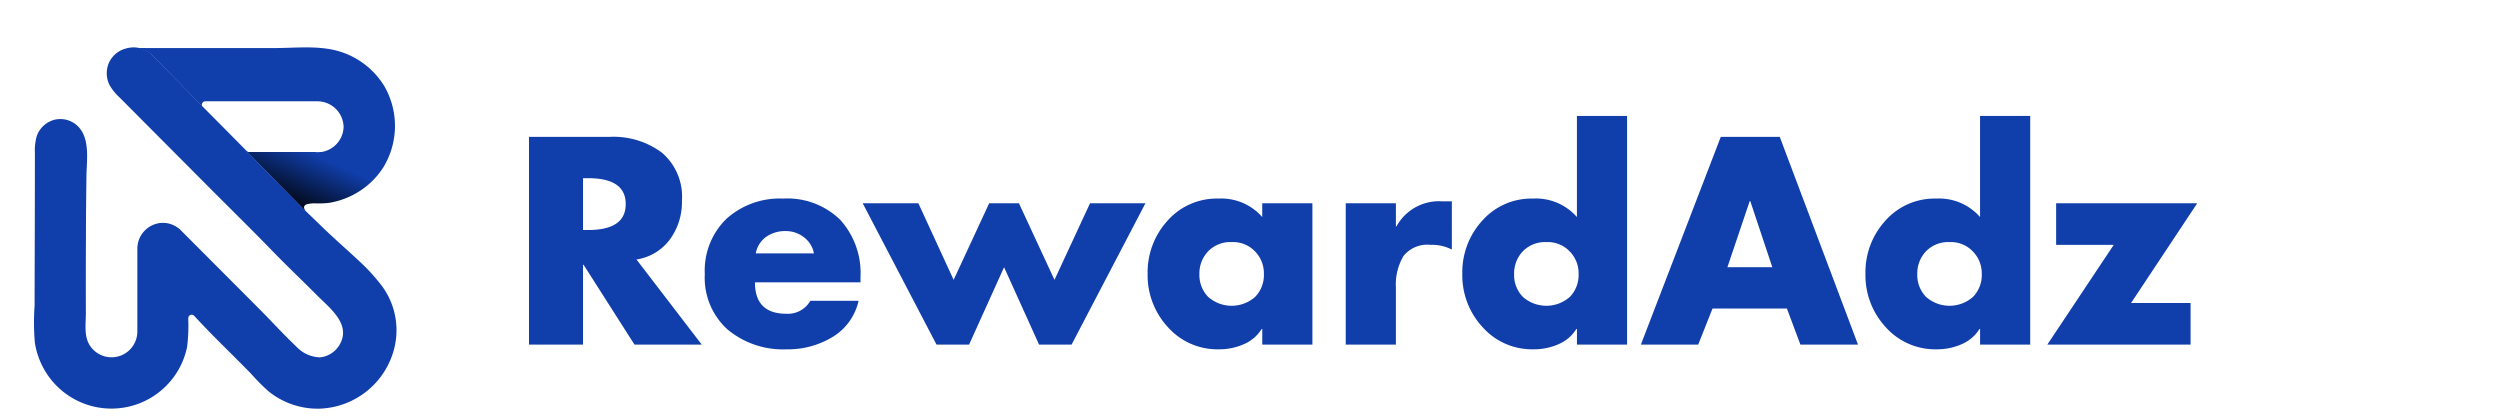 <svg xmlns="http://www.w3.org/2000/svg" xmlns:xlink="http://www.w3.org/1999/xlink" width="319.657" height="53.383" viewBox="0 0 319.657 53.383">
  <defs>
    <linearGradient id="linear-gradient" x1="1.094" y1="-0.493" x2="0.224" y2="0.738" gradientUnits="objectBoundingBox">
      <stop offset="0" stop-color="#103eaa"/>
      <stop offset="0.216" stop-color="#103eaa"/>
      <stop offset="0.779" stop-color="#103eaa"/>
      <stop offset="1"/>
    </linearGradient>
  </defs>
  <g id="Group_459" data-name="Group 459" transform="translate(4.257 46.405)">
    <path id="Path_1" data-name="Path 1" d="M15.021,1.757l8.35,10.887h-8.6L8.256,2.426h-.07V12.644H1.28V-13.922H11.6A10.349,10.349,0,0,1,18.3-11.879a7.4,7.4,0,0,1,2.537,6.131A8.083,8.083,0,0,1,19.3-.815,6.527,6.527,0,0,1,15.021,1.757ZM8.186-8.637v6.624h.669q4.792,0,4.792-3.312T8.855-8.637ZM30.277.982h7.434A3.334,3.334,0,0,0,36.443-1.08a3.743,3.743,0,0,0-2.361-.793,4.171,4.171,0,0,0-2.484.74A3.3,3.3,0,0,0,30.277.982Zm13.389,3.03v.669H30.172q0,4.017,4.017,4.017a3.317,3.317,0,0,0,3.065-1.656h6.166a7.214,7.214,0,0,1-3.312,4.616,10.983,10.983,0,0,1-5.884,1.586,11.077,11.077,0,0,1-7.558-2.537,8.9,8.9,0,0,1-2.907-7.082A9.208,9.208,0,0,1,26.525-3.44a10.166,10.166,0,0,1,7.24-2.59,9.674,9.674,0,0,1,7.293,2.7A10.12,10.12,0,0,1,43.666,4.012Zm7.4-9.443,4.51,9.795L60.12-5.431h3.805L68.47,4.364l4.545-9.795H80.1L70.655,12.644H66.5l-4.475-9.9-4.475,9.9H53.39L43.948-5.431ZM94.12.735a3.85,3.85,0,0,0-2.995-1.2A3.936,3.936,0,0,0,88.113.717,4.083,4.083,0,0,0,87,3.624a4.006,4.006,0,0,0,1.11,2.907,4.535,4.535,0,0,0,6.025,0,4.006,4.006,0,0,0,1.11-2.907A3.987,3.987,0,0,0,94.12.735Zm7.329-6.166V12.644H95.037V10.636h-.07a4.989,4.989,0,0,1-2.29,1.955,7.778,7.778,0,0,1-3.171.652,8.47,8.47,0,0,1-6.536-2.836,9.758,9.758,0,0,1-2.59-6.818,9.771,9.771,0,0,1,2.554-6.8,8.386,8.386,0,0,1,6.5-2.819,6.957,6.957,0,0,1,5.6,2.361V-5.431Zm10.676,0v2.96h.07a6.192,6.192,0,0,1,5.849-3.206h1.233V.488a5.459,5.459,0,0,0-2.713-.6,3.894,3.894,0,0,0-3.471,1.427,7.137,7.137,0,0,0-.969,4.034v7.293h-6.413V-5.431Zm23.148,18.075V10.636h-.07a4.989,4.989,0,0,1-2.29,1.955,7.779,7.779,0,0,1-3.171.652,8.47,8.47,0,0,1-6.536-2.836,9.758,9.758,0,0,1-2.59-6.818,9.77,9.77,0,0,1,2.554-6.8,8.386,8.386,0,0,1,6.5-2.819,6.957,6.957,0,0,1,5.6,2.361V-16.6h6.413V12.644ZM134.357.735a3.85,3.85,0,0,0-2.995-1.2A3.936,3.936,0,0,0,128.35.717a4.083,4.083,0,0,0-1.11,2.907,4.006,4.006,0,0,0,1.11,2.907,4.535,4.535,0,0,0,6.025,0,4.006,4.006,0,0,0,1.11-2.907A3.987,3.987,0,0,0,134.357.735Zm27.764,7.293h-9.513l-1.832,4.616h-7.329l10.218-26.566h7.54l10.006,26.566h-7.364Zm-1.867-5.285-2.819-8.456h-.07l-2.854,8.456Zm26.566,9.9V10.636h-.07a4.989,4.989,0,0,1-2.29,1.955,7.778,7.778,0,0,1-3.171.652,8.471,8.471,0,0,1-6.536-2.836,9.758,9.758,0,0,1-2.59-6.818,9.77,9.77,0,0,1,2.554-6.8,8.386,8.386,0,0,1,6.5-2.819,6.957,6.957,0,0,1,5.6,2.361V-16.6h6.413V12.644ZM185.9.735a3.85,3.85,0,0,0-2.995-1.2A3.936,3.936,0,0,0,179.9.717a4.083,4.083,0,0,0-1.11,2.907,4.006,4.006,0,0,0,1.11,2.907,4.535,4.535,0,0,0,6.025,0,4.006,4.006,0,0,0,1.11-2.907A3.987,3.987,0,0,0,185.9.735Zm20.224,6.589h7.61v5.32H195.417L203.908-.111h-7.364v-5.32h18.04Z" transform="translate(62.102 -14.984)" fill="#103eaa"/>
    <g id="Group_2" data-name="Group 2" transform="translate(0.083 -40.343)">
      <path id="Path_39" data-name="Path 39" d="M31.692,15.316a10.021,10.021,0,0,1-4.144,3.671,10.278,10.278,0,0,1-2.7.872,10.86,10.86,0,0,1-1.8.084,3.85,3.85,0,0,0-1.131.108.539.539,0,0,0-.333.238.441.441,0,0,0-.01.337.96.96,0,0,0,.205.355c-.075-.072-.189-.183-.327-.322l-.172-.174-.833-.845-.8-.809-.936-.951-1-1.021-1-1.019-.929-.944L15,14.1l-.568-.577-.28-.285-.017-.018L11.066,10.1l2.576,2.591.507.511.039.037a.456.456,0,0,0,.326.137h8.423l.027,0a3.3,3.3,0,0,0,.377.021l.034,0a2.548,2.548,0,0,1,.358-.021A3.34,3.34,0,0,0,26.6,10.145a3.358,3.358,0,0,0-3.322-3.255H8.916a.436.436,0,0,0-.39.63L2.068.956A.047.047,0,0,0,2.057.948,3.355,3.355,0,0,0,0,.079C.2.074.4.074.591.074h.616l.009.009q6.072,0,12.141,0h4.393c2.744,0,5.779-.379,8.434.468a10.172,10.172,0,0,1,5.641,4.434A10.177,10.177,0,0,1,31.692,15.316Z" transform="translate(12.994 0)" fill="url(#linear-gradient)"/>
      <path id="Path_40" data-name="Path 40" d="M46.087,38.413a10.194,10.194,0,0,1-9.553,7.776,9.952,9.952,0,0,1-3.233-.45,10.061,10.061,0,0,1-3.226-1.7,25.462,25.462,0,0,1-2.327-2.331c-.785-.808-1.582-1.6-2.381-2.4-1.625-1.609-3.251-3.219-4.8-4.906a.814.814,0,0,0-.249-.192.428.428,0,0,0-.543.221.8.8,0,0,0-.046.281,21.22,21.22,0,0,1-.153,3.623A9.883,9.883,0,0,1,1.2,40.979,10.259,10.259,0,0,1,.122,37.8a29.92,29.92,0,0,1-.039-4.744c.012-6.532.039-13.064.039-19.6a6.547,6.547,0,0,1,.237-2.116,3.286,3.286,0,0,1,2.27-2.091,3.2,3.2,0,0,1,2.972.813c1.623,1.609,1.135,4.361,1.112,6.411-.03,2.553-.064,5.107-.064,7.66q-.027,4.911-.011,9.822c0,1.359-.265,2.922.491,4.125a3.3,3.3,0,0,0,6.093-1.778V25.771a3.309,3.309,0,0,1,3.032-3.331,3.233,3.233,0,0,1,2.262.714l.018-.02q2.565,2.576,5.132,5.146,2.6,2.6,5.2,5.214c1.557,1.561,3.044,3.21,4.646,4.721a4.305,4.305,0,0,0,3.084,1.415,3.283,3.283,0,0,0,2.585-1.8c1.31-2.537-1.448-4.58-3.028-6.174-1.877-1.892-3.815-3.721-5.669-5.634-2.7-2.786-5.48-5.505-8.219-8.256Q16.6,12.072,10.939,6.391A6.715,6.715,0,0,1,9.7,4.875,3.359,3.359,0,0,1,9.533,2.1,3.294,3.294,0,0,1,11.558.2c.055-.018.109-.034.164-.048A3.394,3.394,0,0,1,12.741,0c.069,0,.137,0,.2.005a3.359,3.359,0,0,1,2.176.98l6.351,6.452a.429.429,0,0,0,.082.112l2.457,2.468.075.076.215.218.338.344.447.454.54.549.617.627.679.69.726.737.756.769.772.784.771.784.756.768.724.736.677.688.615.625.537.546c.223.227.446.453.667.682.416.429.846.843,1.276,1.258s.873.846,1.31,1.268.877.842,1.322,1.257l.007.006C39.031,25,40.279,26.1,41.455,27.2a24.931,24.931,0,0,1,3.018,3.276,9.427,9.427,0,0,1,.651,1l.009.009A9.544,9.544,0,0,1,46.087,38.413Z" transform="translate(0)" fill="#103eaa"/>
    </g>
  </g>
</svg>
